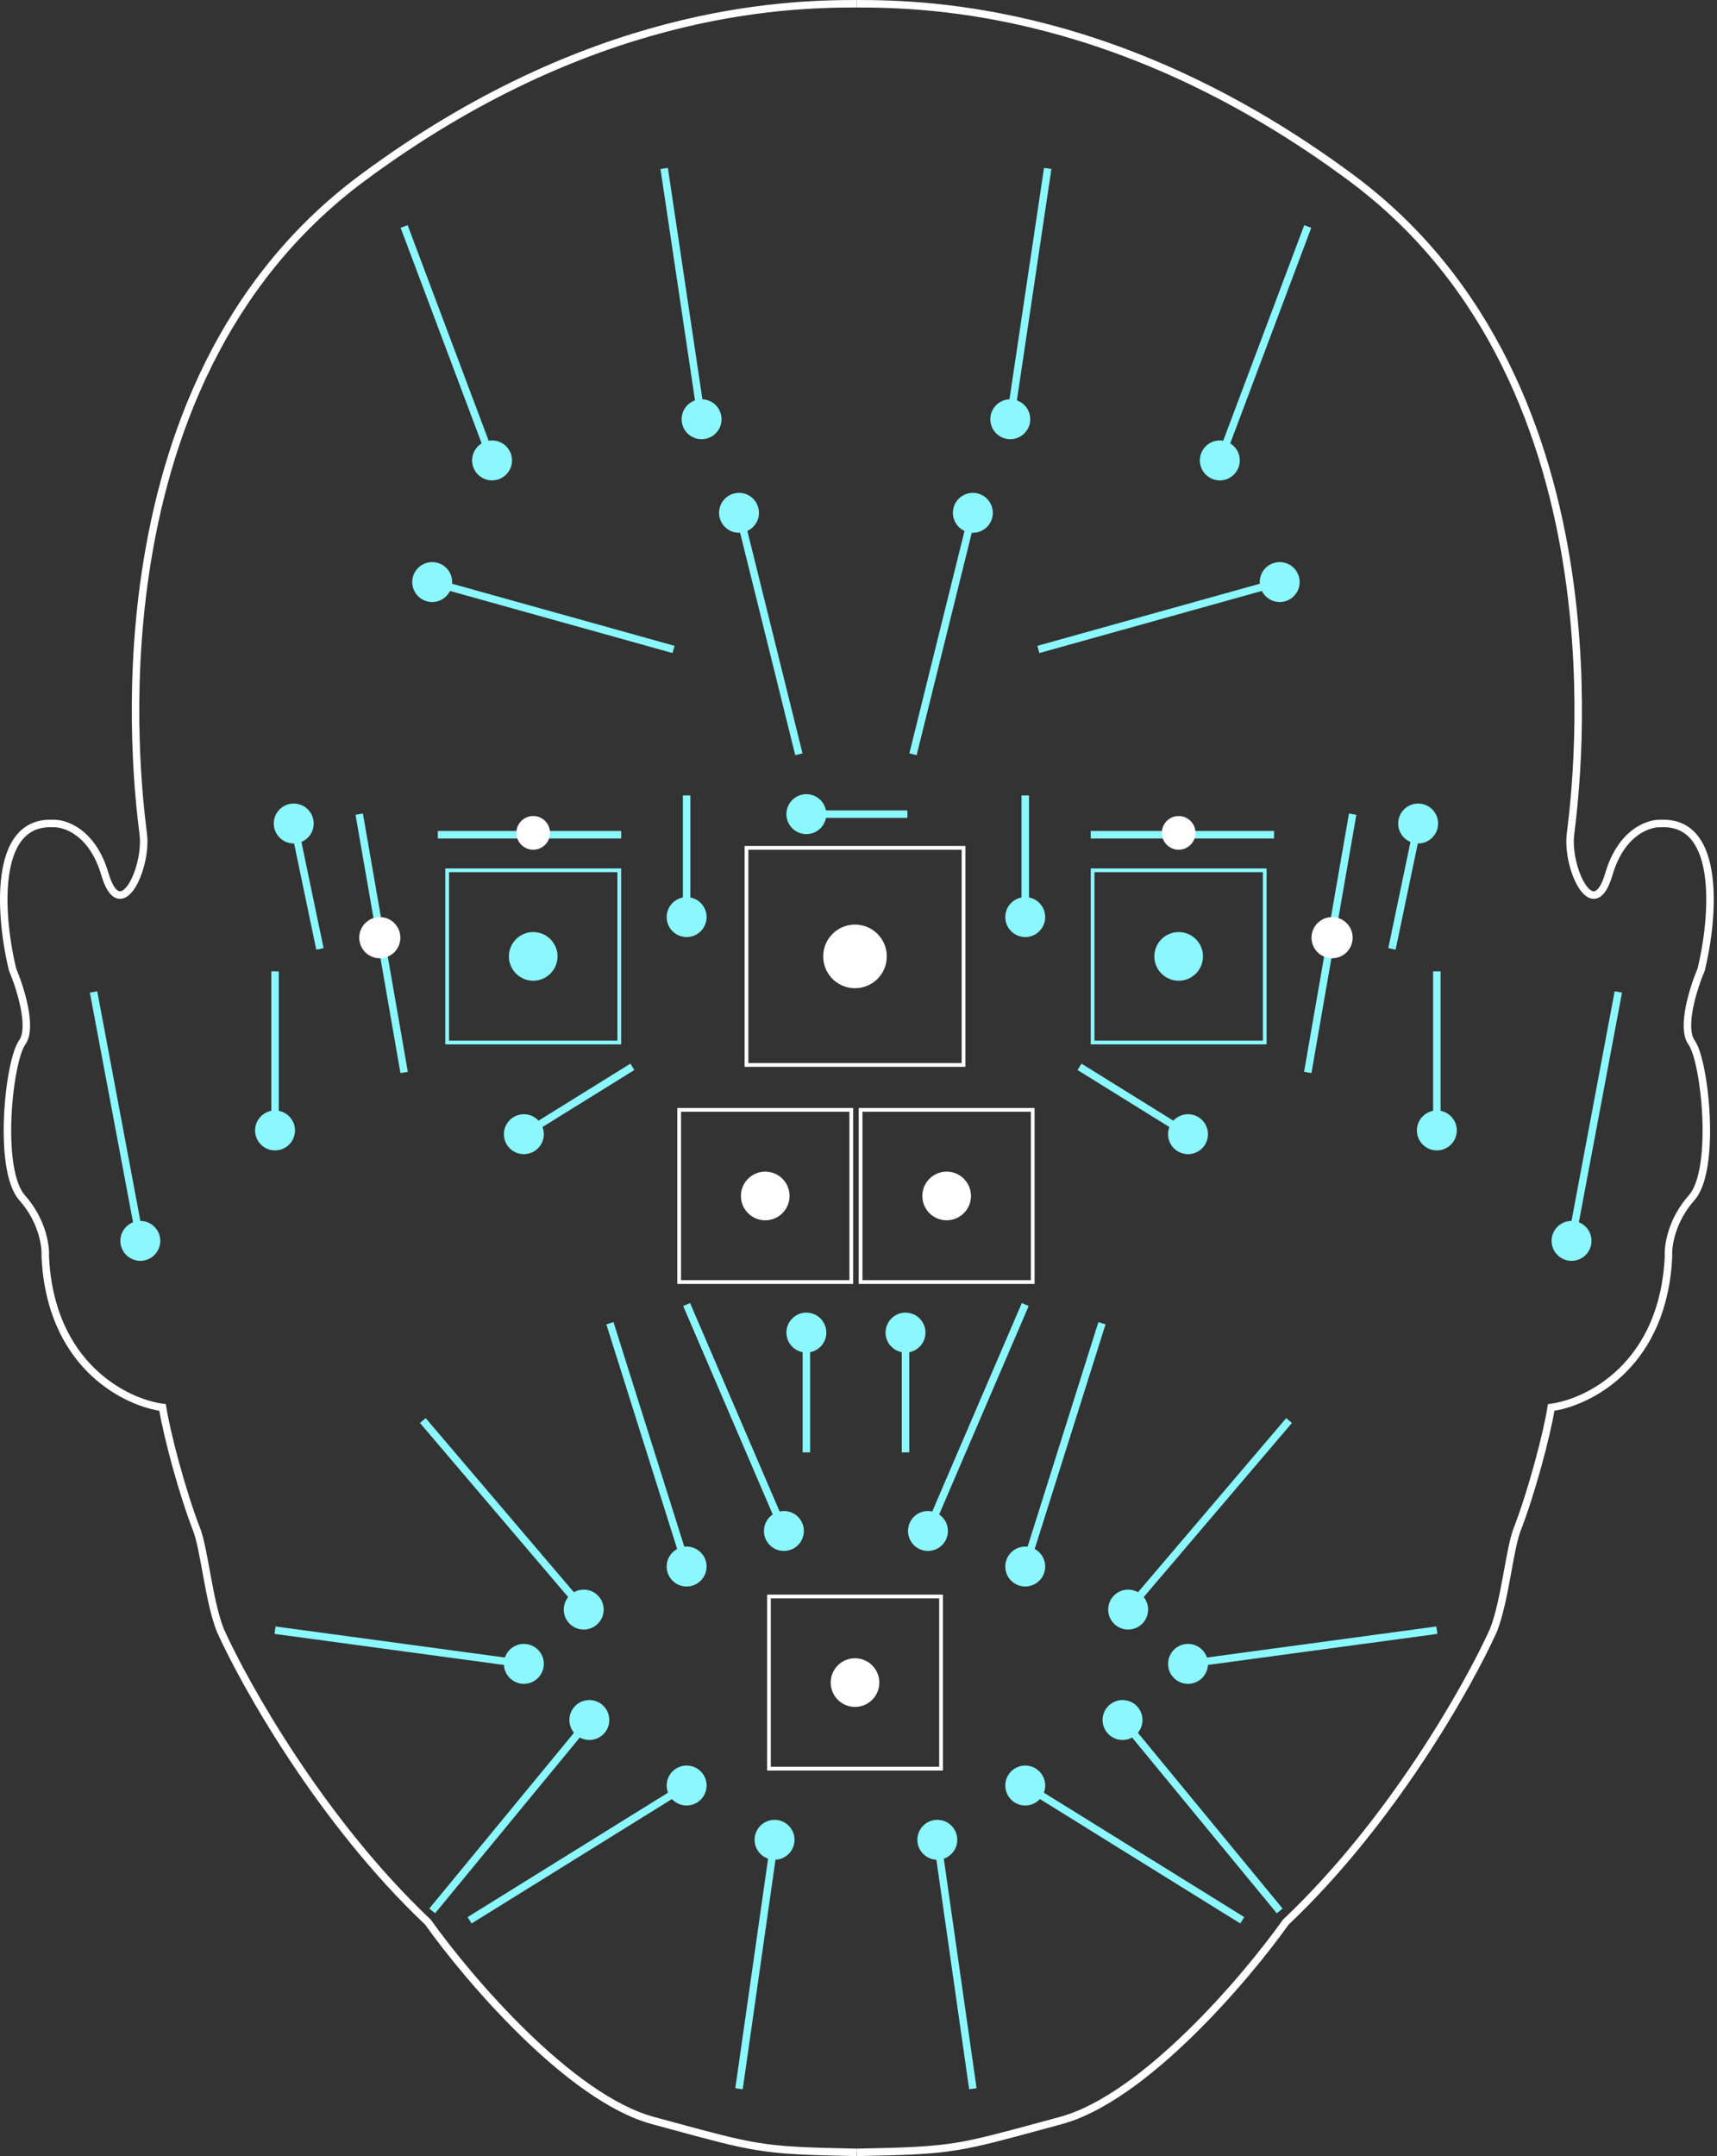 <svg width="380" height="477" viewBox="0 0 380 477" fill="none" xmlns="http://www.w3.org/2000/svg">
<rect x="0" y="0" width="380" height="477" fill="#333333" stroke="none"/>
<path fill-rule="evenodd" clip-rule="evenodd" d="M153.815 88.579L146.175 37.387L147.813 37.143L155.453 88.336C157.81 88.43 159.692 90.37 159.692 92.749C159.692 95.189 157.714 97.166 155.275 97.166C152.836 97.166 150.858 95.189 150.858 92.749C150.858 90.822 152.093 89.182 153.815 88.579ZM106.598 98.089L88.664 50.392L90.214 49.809L108.148 97.506C108.392 97.464 108.643 97.442 108.9 97.442C111.339 97.442 113.317 99.419 113.317 101.859C113.317 104.298 111.339 106.275 108.9 106.275C106.461 106.275 104.483 104.298 104.483 101.859C104.483 100.263 105.329 98.865 106.598 98.089ZM163.556 117.869C161.117 117.869 159.139 115.892 159.139 113.452C159.139 111.013 161.117 109.036 163.556 109.036C165.995 109.036 167.973 111.013 167.973 113.452C167.973 115.232 166.921 116.765 165.405 117.465L177.61 166.667L176.002 167.066L163.797 117.863C163.717 117.867 163.637 117.869 163.556 117.869ZM95.65 133.189C93.211 133.189 91.233 131.212 91.233 128.773C91.233 126.333 93.211 124.356 95.65 124.356C98.089 124.356 100.067 126.333 100.067 128.773C100.067 128.897 100.061 129.02 100.051 129.141L149.287 142.881L148.841 144.477L99.607 130.737C98.884 132.19 97.383 133.189 95.65 133.189ZM178.462 184.533C176.023 184.533 174.046 182.556 174.046 180.116C174.046 177.677 176.023 175.7 178.462 175.7C180.619 175.7 182.414 177.245 182.802 179.288H200.822V180.945H182.802C182.414 182.988 180.619 184.533 178.462 184.533ZM151.134 198.551V175.976H152.79V198.551C154.834 198.938 156.379 200.734 156.379 202.89C156.379 205.329 154.402 207.307 151.962 207.307C149.523 207.307 147.546 205.329 147.546 202.89C147.546 200.734 149.091 198.938 151.134 198.551ZM65.009 186.603C62.57 186.603 60.593 184.626 60.593 182.187C60.593 179.747 62.57 177.77 65.009 177.77C67.448 177.77 69.426 179.747 69.426 182.187C69.426 184.024 68.304 185.6 66.707 186.265L71.617 209.76L69.996 210.098L65.086 186.603C65.06 186.603 65.035 186.603 65.009 186.603ZM88.623 237.399L78.686 180.258L80.317 179.975L90.255 237.115L88.623 237.399ZM137.47 185.499H96.892V183.843H137.47V185.499ZM60.04 245.754V214.898H61.697V245.754C63.74 246.142 65.285 247.937 65.285 250.093C65.285 252.532 63.308 254.51 60.869 254.51C58.429 254.51 56.452 252.532 56.452 250.093C56.452 247.937 57.997 246.142 60.04 245.754ZM29.441 270.411L19.891 219.605L21.518 219.299L31.069 270.106C33.502 270.113 35.473 272.088 35.473 274.523C35.473 276.962 33.495 278.939 31.056 278.939C28.617 278.939 26.639 276.962 26.639 274.523C26.639 272.654 27.8 271.056 29.441 270.411ZM119.188 247.93L139.518 235.311L140.391 236.718L120.063 249.336C120.252 249.828 120.356 250.363 120.356 250.921C120.356 253.36 118.378 255.338 115.939 255.338C113.5 255.338 111.522 253.36 111.522 250.921C111.522 248.482 113.5 246.504 115.939 246.504C117.224 246.504 118.381 247.053 119.188 247.93ZM171.02 335.043L151.202 288.928L152.723 288.274L172.541 334.389C172.848 334.321 173.167 334.286 173.494 334.286C175.933 334.286 177.91 336.263 177.91 338.702C177.91 341.142 175.933 343.119 173.494 343.119C171.054 343.119 169.077 341.142 169.077 338.702C169.077 337.18 169.847 335.837 171.02 335.043ZM177.634 299.151C175.591 298.763 174.046 296.968 174.046 294.812C174.046 292.373 176.023 290.395 178.462 290.395C180.902 290.395 182.879 292.373 182.879 294.812C182.879 296.968 181.334 298.763 179.29 299.151V321.312H177.634V299.151ZM149.867 342.68L134.196 292.991L135.776 292.492L151.447 342.183C151.616 342.163 151.788 342.153 151.962 342.153C154.402 342.153 156.379 344.13 156.379 346.57C156.379 349.009 154.402 350.986 151.962 350.986C149.523 350.986 147.546 349.009 147.546 346.57C147.546 344.888 148.485 343.427 149.867 342.68ZM125.746 353.327L92.949 314.81L94.21 313.736L127.006 352.252C127.65 351.886 128.395 351.676 129.189 351.676C131.628 351.676 133.606 353.654 133.606 356.093C133.606 358.532 131.628 360.51 129.189 360.51C126.75 360.51 124.772 358.532 124.772 356.093C124.772 355.046 125.137 354.084 125.746 353.327ZM111.529 368.34L60.758 361.468L60.98 359.827L111.75 366.698C112.336 364.947 113.99 363.684 115.939 363.684C118.378 363.684 120.356 365.662 120.356 368.101C120.356 370.54 118.378 372.518 115.939 372.518C113.58 372.518 111.653 370.668 111.529 368.34ZM127.034 383.345C126.397 382.58 126.014 381.596 126.014 380.523C126.014 378.083 127.992 376.106 130.431 376.106C132.87 376.106 134.848 378.083 134.848 380.523C134.848 382.962 132.87 384.939 130.431 384.939C129.663 384.939 128.941 384.743 128.312 384.399L96.289 423.284L95.011 422.231L127.034 383.345ZM147.839 396.6C147.649 396.108 147.546 395.574 147.546 395.015C147.546 392.576 149.523 390.598 151.962 390.598C154.402 390.598 156.379 392.576 156.379 395.015C156.379 397.454 154.402 399.432 151.962 399.432C150.677 399.432 149.52 398.883 148.713 398.006L104.368 425.531L103.494 424.124L147.839 396.6ZM169.99 411.202C168.254 410.606 167.007 408.96 167.007 407.023C167.007 404.584 168.984 402.606 171.423 402.606C173.863 402.606 175.84 404.584 175.84 407.023C175.84 409.393 173.973 411.327 171.63 411.435L164.376 462.21L162.736 461.976L169.99 411.202Z" fill="#8BF8FF"/>
<path fill-rule="evenodd" clip-rule="evenodd" d="M212.828 187.983H165.625V235.187H212.828V187.983ZM164.797 187.155V236.015H213.656V187.155H164.797Z" fill="white"/>
<path fill-rule="evenodd" clip-rule="evenodd" d="M207.859 353.609H170.594V390.875H207.859V353.609ZM169.766 352.781V391.703H208.688V352.781H169.766Z" fill="white"/>
<path fill-rule="evenodd" clip-rule="evenodd" d="M136.641 192.953H99.375V230.219H136.641V192.953ZM98.547 192.125V231.047H137.469V192.125H98.547Z" fill="#8BF8FF"/>
<path fill-rule="evenodd" clip-rule="evenodd" d="M187.992 245.953H150.727V283.219H187.992V245.953ZM149.898 245.125V284.047H188.82V245.125H149.898Z" fill="white"/>
<path d="M123.391 211.585C123.391 214.558 120.981 216.968 118.008 216.968C115.035 216.968 112.625 214.558 112.625 211.585C112.625 208.612 115.035 206.202 118.008 206.202C120.981 206.202 123.391 208.612 123.391 211.585Z" fill="#8BF8FF"/>
<path d="M121.734 184.258C121.734 186.316 120.066 187.984 118.008 187.984C115.95 187.984 114.281 186.316 114.281 184.258C114.281 182.2 115.95 180.531 118.008 180.531C120.066 180.531 121.734 182.2 121.734 184.258Z" fill="white"/>
<path d="M174.742 264.586C174.742 267.559 172.332 269.969 169.359 269.969C166.387 269.969 163.977 267.559 163.977 264.586C163.977 261.613 166.387 259.203 169.359 259.203C172.332 259.203 174.742 261.613 174.742 264.586Z" fill="white"/>
<path d="M196.266 211.586C196.266 215.474 193.114 218.625 189.227 218.625C185.339 218.625 182.188 215.474 182.188 211.586C182.188 207.698 185.339 204.547 189.227 204.547C193.114 204.547 196.266 207.698 196.266 211.586Z" fill="white"/>
<path d="M194.609 372.242C194.609 375.215 192.199 377.625 189.227 377.625C186.254 377.625 183.844 375.215 183.844 372.242C183.844 369.269 186.254 366.859 189.227 366.859C192.199 366.859 194.609 369.269 194.609 372.242Z" fill="white"/>
<path d="M88.609 207.444C88.609 209.96 86.57 211.999 84.055 211.999C81.539 211.999 79.5 209.96 79.5 207.444C79.5 204.929 81.539 202.89 84.055 202.89C86.57 202.89 88.609 204.929 88.609 207.444Z" fill="white"/>
<path fill-rule="evenodd" clip-rule="evenodd" d="M225.052 88.579L232.693 37.387L231.055 37.143L223.414 88.336C221.057 88.43 219.176 90.37 219.176 92.749C219.176 95.189 221.153 97.166 223.592 97.166C226.032 97.166 228.009 95.189 228.009 92.749C228.009 90.822 226.774 89.182 225.052 88.579ZM272.27 98.089L290.203 50.392L288.653 49.809L270.719 97.506C270.475 97.464 270.224 97.442 269.967 97.442C267.528 97.442 265.551 99.419 265.551 101.859C265.551 104.298 267.528 106.275 269.967 106.275C272.407 106.275 274.384 104.298 274.384 101.859C274.384 100.263 273.538 98.865 272.27 98.089ZM215.311 117.869C217.75 117.869 219.728 115.892 219.728 113.452C219.728 111.013 217.75 109.036 215.311 109.036C212.872 109.036 210.894 111.013 210.894 113.452C210.894 115.232 211.947 116.765 213.463 117.465L201.257 166.667L202.865 167.066L215.07 117.863C215.15 117.867 215.23 117.869 215.311 117.869ZM283.217 133.189C285.657 133.189 287.634 131.212 287.634 128.773C287.634 126.333 285.657 124.356 283.217 124.356C280.778 124.356 278.801 126.333 278.801 128.773C278.801 128.897 278.806 129.02 278.816 129.141L229.581 142.881L230.026 144.477L279.26 130.737C279.983 132.19 281.484 133.189 283.217 133.189ZM227.733 198.551V175.976H226.077V198.551C224.033 198.938 222.488 200.734 222.488 202.89C222.488 205.329 224.466 207.307 226.905 207.307C229.344 207.307 231.321 205.329 231.321 202.89C231.321 200.734 229.776 198.938 227.733 198.551ZM313.858 186.603C316.297 186.603 318.275 184.626 318.275 182.187C318.275 179.747 316.297 177.77 313.858 177.77C311.419 177.77 309.441 179.747 309.441 182.187C309.441 184.024 310.563 185.6 312.16 186.265L307.25 209.76L308.872 210.098L313.781 186.603C313.807 186.603 313.832 186.603 313.858 186.603ZM290.244 237.399L300.182 180.258L298.55 179.975L288.612 237.115L290.244 237.399ZM241.397 185.499H281.975V183.843H241.397V185.499ZM318.827 245.754V214.898H317.17V245.754C315.127 246.141 313.582 247.937 313.582 250.093C313.582 252.532 315.559 254.51 317.999 254.51C320.438 254.51 322.415 252.532 322.415 250.093C322.415 247.937 320.87 246.141 318.827 245.754ZM349.427 270.411L358.977 219.605L357.349 219.299L347.799 270.106C345.365 270.113 343.394 272.088 343.394 274.523C343.394 276.962 345.372 278.939 347.811 278.939C350.25 278.939 352.228 276.962 352.228 274.523C352.228 272.654 351.067 271.056 349.427 270.411ZM259.679 247.93L239.349 235.311L238.476 236.719L258.804 249.336C258.615 249.828 258.512 250.363 258.512 250.921C258.512 253.36 260.489 255.338 262.928 255.338C265.368 255.338 267.345 253.36 267.345 250.921C267.345 248.482 265.368 246.504 262.928 246.504C261.643 246.504 260.486 247.053 259.679 247.93ZM207.848 335.043L227.666 288.928L226.144 288.274L206.326 334.389C206.019 334.321 205.701 334.286 205.374 334.286C202.934 334.286 200.957 336.263 200.957 338.702C200.957 341.142 202.934 343.119 205.374 343.119C207.813 343.119 209.79 341.142 209.79 338.702C209.79 337.18 209.02 335.837 207.848 335.043ZM201.233 299.151C203.276 298.763 204.821 296.968 204.821 294.812C204.821 292.373 202.844 290.395 200.405 290.395C197.966 290.395 195.988 292.373 195.988 294.812C195.988 296.968 197.533 298.763 199.577 299.151V321.312H201.233V299.151ZM229 342.68L244.671 292.991L243.092 292.492L227.42 342.183C227.251 342.163 227.079 342.153 226.905 342.153C224.466 342.153 222.488 344.13 222.488 346.57C222.488 349.009 224.466 350.986 226.905 350.986C229.344 350.986 231.321 349.009 231.321 346.57C231.321 344.888 230.382 343.427 229 342.68ZM253.121 353.327L285.918 314.81L284.657 313.736L251.861 352.252C251.217 351.886 250.472 351.676 249.678 351.676C247.239 351.676 245.262 353.654 245.262 356.093C245.262 358.532 247.239 360.51 249.678 360.51C252.118 360.51 254.095 358.532 254.095 356.093C254.095 355.046 253.73 354.084 253.121 353.327ZM267.339 368.34L318.11 361.468L317.888 359.827L267.118 366.698C266.531 364.947 264.877 363.684 262.928 363.684C260.489 363.684 258.512 365.662 258.512 368.101C258.512 370.54 260.489 372.518 262.928 372.518C265.287 372.518 267.215 370.668 267.339 368.34ZM251.833 383.345C252.47 382.58 252.853 381.596 252.853 380.523C252.853 378.083 250.875 376.106 248.436 376.106C245.997 376.106 244.019 378.083 244.019 380.523C244.019 382.962 245.997 384.939 248.436 384.939C249.204 384.939 249.926 384.743 250.555 384.399L282.578 423.284L283.857 422.231L251.833 383.345ZM231.029 396.6C231.218 396.108 231.321 395.574 231.321 395.015C231.321 392.576 229.344 390.598 226.905 390.598C224.466 390.598 222.488 392.576 222.488 395.015C222.488 397.454 224.466 399.432 226.905 399.432C228.19 399.432 229.347 398.883 230.154 398.006L274.499 425.531L275.373 424.124L231.029 396.6ZM208.877 411.202C210.613 410.606 211.861 408.96 211.861 407.023C211.861 404.584 209.883 402.606 207.444 402.606C205.005 402.606 203.027 404.584 203.027 407.023C203.027 409.393 204.894 411.327 207.238 411.435L214.491 462.21L216.131 461.976L208.877 411.202Z" fill="#8BF8FF"/>
<path fill-rule="evenodd" clip-rule="evenodd" d="M242.227 192.953H279.492V230.219H242.227V192.953ZM280.32 192.125V231.047H241.398V192.125H280.32Z" fill="#8BF8FF"/>
<path fill-rule="evenodd" clip-rule="evenodd" d="M190.875 245.953H228.141V283.219H190.875V245.953ZM228.969 245.125V284.047H190.047V245.125H228.969Z" fill="white"/>
<path d="M255.477 211.585C255.477 214.558 257.887 216.968 260.859 216.968C263.832 216.968 266.242 214.558 266.242 211.585C266.242 208.612 263.832 206.202 260.859 206.202C257.887 206.202 255.477 208.612 255.477 211.585Z" fill="#8BF8FF"/>
<path d="M257.133 184.258C257.133 186.316 258.801 187.984 260.859 187.984C262.917 187.984 264.586 186.316 264.586 184.258C264.586 182.2 262.917 180.531 260.859 180.531C258.801 180.531 257.133 182.2 257.133 184.258Z" fill="white"/>
<path d="M204.125 264.585C204.125 267.558 206.535 269.968 209.508 269.968C212.481 269.968 214.891 267.558 214.891 264.585C214.891 261.612 212.481 259.202 209.508 259.202C206.535 259.202 204.125 261.612 204.125 264.585Z" fill="white"/>
<path d="M290.258 207.444C290.258 209.96 292.297 211.999 294.812 211.999C297.328 211.999 299.367 209.96 299.367 207.444C299.367 204.929 297.328 202.89 294.812 202.89C292.297 202.89 290.258 204.929 290.258 207.444Z" fill="white"/>
<path fill-rule="evenodd" clip-rule="evenodd" d="M189.641 1.656C173.138 1.656 130.602 3.046 80.74 40.001C49.699 63.007 37.419 97.23 33.019 126.722C28.873 154.517 31.743 178.008 32.443 183.733C32.485 184.082 32.52 184.364 32.544 184.578C32.771 186.562 32.543 188.862 32.035 190.997C31.528 193.129 30.725 195.171 29.748 196.624C29.262 197.349 28.7 197.974 28.066 198.376C27.416 198.788 26.652 198.982 25.855 198.74C25.086 198.507 24.439 197.914 23.894 197.082C23.346 196.244 22.852 195.093 22.414 193.601C19.786 184.655 14.032 182.898 11.758 183.015L11.716 183.017L11.675 183.015C8.53 182.862 6.36 183.996 4.843 185.915C3.289 187.88 2.374 190.731 1.948 194.052C1.101 200.661 2.236 208.751 3.565 214.223C4.43 216.266 5.562 219.497 6.187 222.657C6.503 224.253 6.695 225.86 6.647 227.303C6.6 228.729 6.314 230.095 5.579 231.117C5.284 231.528 4.949 232.257 4.613 233.298C4.282 234.323 3.967 235.591 3.685 237.035C3.121 239.921 2.7 243.465 2.542 247.076C2.384 250.691 2.491 254.347 2.972 257.466C3.459 260.622 4.309 263.084 5.525 264.449C10.088 269.57 10.985 275.412 10.844 277.844C11.863 301.513 28.181 309.493 36.09 310.554L36.704 310.637L36.799 311.249C37.639 316.705 41.026 329.758 44.411 338.401L44.418 338.418L44.423 338.435C45.186 340.66 45.778 343.911 46.404 347.345C46.498 347.862 46.593 348.382 46.689 348.905C47.434 352.942 48.272 357.103 49.512 360.329C55.028 372.564 71.907 402.556 95.287 424.64L95.347 424.696L95.394 424.762C99.839 431.008 107.66 440.699 116.653 449.44C125.674 458.209 135.761 465.908 144.737 468.333C146.322 468.762 147.796 469.162 149.175 469.536C157.821 471.884 162.716 473.213 167.535 474.009C173.106 474.93 178.58 475.137 189.656 475.344L189.625 477C178.567 476.793 172.974 476.586 167.265 475.643C162.358 474.833 157.369 473.478 148.742 471.135C147.361 470.76 145.887 470.36 144.305 469.932C134.892 467.389 124.547 459.423 115.499 450.628C106.455 441.837 98.593 432.105 94.091 425.789C70.523 403.503 53.55 373.325 47.993 360.989L47.983 360.968L47.975 360.946C46.666 357.551 45.803 353.233 45.06 349.205C44.962 348.675 44.867 348.151 44.773 347.634C44.143 344.183 43.578 341.085 42.862 338.988C39.556 330.541 36.257 317.983 35.26 312.104C26.538 310.644 10.205 301.957 9.188 277.871L9.186 277.827L9.189 277.783C9.318 275.769 8.552 270.336 4.289 265.551C2.739 263.811 1.833 260.942 1.335 257.719C0.832 254.459 0.726 250.687 0.887 247.004C1.049 243.318 1.479 239.693 2.059 236.718C2.349 235.231 2.679 233.895 3.037 232.789C3.389 231.701 3.786 230.773 4.235 230.149C4.692 229.515 4.949 228.534 4.992 227.248C5.034 225.977 4.864 224.505 4.562 222.978C3.958 219.925 2.85 216.772 2.015 214.809L1.988 214.747L1.972 214.681C0.612 209.112 -0.582 200.761 0.306 193.842C0.749 190.386 1.723 187.192 3.543 184.888C5.394 182.548 8.07 181.192 11.715 181.359C14.848 181.222 21.195 183.573 24.003 193.134C24.416 194.54 24.853 195.524 25.28 196.174C25.709 196.83 26.079 197.078 26.335 197.155C26.562 197.224 26.829 197.199 27.18 196.977C27.547 196.744 27.956 196.321 28.374 195.7C29.206 194.462 29.946 192.623 30.424 190.614C30.9 188.608 31.098 186.508 30.899 184.766C30.874 184.552 30.84 184.27 30.797 183.921C30.095 178.178 27.201 154.499 31.381 126.477C35.814 96.758 48.222 62.04 79.753 38.671C130.006 1.426 172.942 -0 189.641 1.68e-08L189.641 1.656Z" fill="white"/>
<path fill-rule="evenodd" clip-rule="evenodd" d="M189.641 1.656C206.143 1.656 248.68 3.046 298.542 40.001C329.582 63.007 341.863 97.23 346.262 126.722C350.408 154.517 347.538 178.008 346.838 183.733C346.796 184.082 346.761 184.364 346.737 184.578C346.51 186.562 346.739 188.862 347.246 190.997C347.753 193.129 348.556 195.171 349.533 196.624C350.02 197.349 350.581 197.974 351.215 198.376C351.866 198.788 352.63 198.982 353.427 198.74C354.195 198.507 354.842 197.914 355.387 197.082C355.936 196.244 356.429 195.093 356.867 193.601C359.495 184.655 365.249 182.898 367.524 183.015L367.565 183.017L367.606 183.015C370.751 182.862 372.921 183.996 374.438 185.915C375.992 187.88 376.907 190.731 377.333 194.052C378.18 200.661 377.045 208.751 375.716 214.223C374.851 216.266 373.719 219.497 373.094 222.657C372.779 224.253 372.586 225.86 372.634 227.303C372.682 228.729 372.967 230.095 373.702 231.117C373.998 231.528 374.332 232.257 374.669 233.298C375 234.323 375.315 235.591 375.596 237.035C376.16 239.921 376.581 243.465 376.739 247.076C376.897 250.691 376.79 254.347 376.309 257.466C375.822 260.622 374.972 263.084 373.756 264.449C369.194 269.57 368.297 275.412 368.437 277.844C367.418 301.513 351.1 309.493 343.191 310.554L342.577 310.637L342.483 311.249C341.642 316.705 338.255 329.758 334.87 338.401L334.864 338.418L334.858 338.435C334.096 340.66 333.503 343.911 332.878 347.345C332.783 347.862 332.689 348.382 332.592 348.905C331.847 352.942 331.01 357.103 329.769 360.329C324.254 372.564 307.374 402.556 283.994 424.64L283.935 424.696L283.888 424.762C279.443 431.008 271.621 440.699 262.628 449.44C253.607 458.209 243.52 465.908 234.544 468.333C232.96 468.762 231.485 469.162 230.106 469.536C221.46 471.884 216.565 473.213 211.746 474.009C206.175 474.93 200.701 475.137 189.625 475.344L189.656 477C200.715 476.793 206.308 476.586 212.016 475.643C216.923 474.833 221.912 473.478 230.539 471.135C231.92 470.76 233.394 470.36 234.976 469.932C244.389 467.389 254.734 459.423 263.782 450.628C272.826 441.837 280.688 432.105 285.19 425.789C308.758 403.503 325.731 373.325 331.288 360.989L331.298 360.968L331.306 360.946C332.615 357.551 333.478 353.233 334.221 349.205C334.319 348.675 334.414 348.151 334.509 347.634C335.138 344.183 335.703 341.085 336.419 338.988C339.725 330.541 343.024 317.983 344.022 312.104C352.743 310.644 369.076 301.957 370.094 277.871L370.095 277.827L370.093 277.783C369.963 275.769 370.73 270.336 374.992 265.551C376.543 263.811 377.449 260.942 377.946 257.719C378.449 254.459 378.555 250.687 378.394 247.004C378.233 243.318 377.803 239.693 377.222 236.718C376.932 235.231 376.602 233.895 376.245 232.789C375.893 231.701 375.495 230.773 375.046 230.149C374.59 229.515 374.332 228.534 374.29 227.248C374.247 225.977 374.417 224.505 374.719 222.978C375.323 219.925 376.431 216.772 377.267 214.809L377.293 214.747L377.309 214.681C378.669 209.112 379.863 200.761 378.976 193.842C378.532 190.386 377.559 187.192 375.738 184.888C373.888 182.548 371.211 181.192 367.566 181.359C364.433 181.222 358.086 183.573 355.278 193.134C354.865 194.54 354.428 195.524 354.002 196.174C353.572 196.83 353.202 197.078 352.946 197.155C352.719 197.224 352.452 197.199 352.101 196.977C351.734 196.744 351.325 196.321 350.907 195.7C350.075 194.462 349.335 192.623 348.858 190.614C348.381 188.608 348.183 186.508 348.383 184.766C348.407 184.552 348.441 184.27 348.484 183.921C349.186 178.178 352.08 154.499 347.9 126.477C343.467 96.758 331.059 62.04 299.528 38.671C249.275 1.426 206.34 -0 189.641 1.68e-08L189.641 1.656Z" fill="white"/>
</svg>
